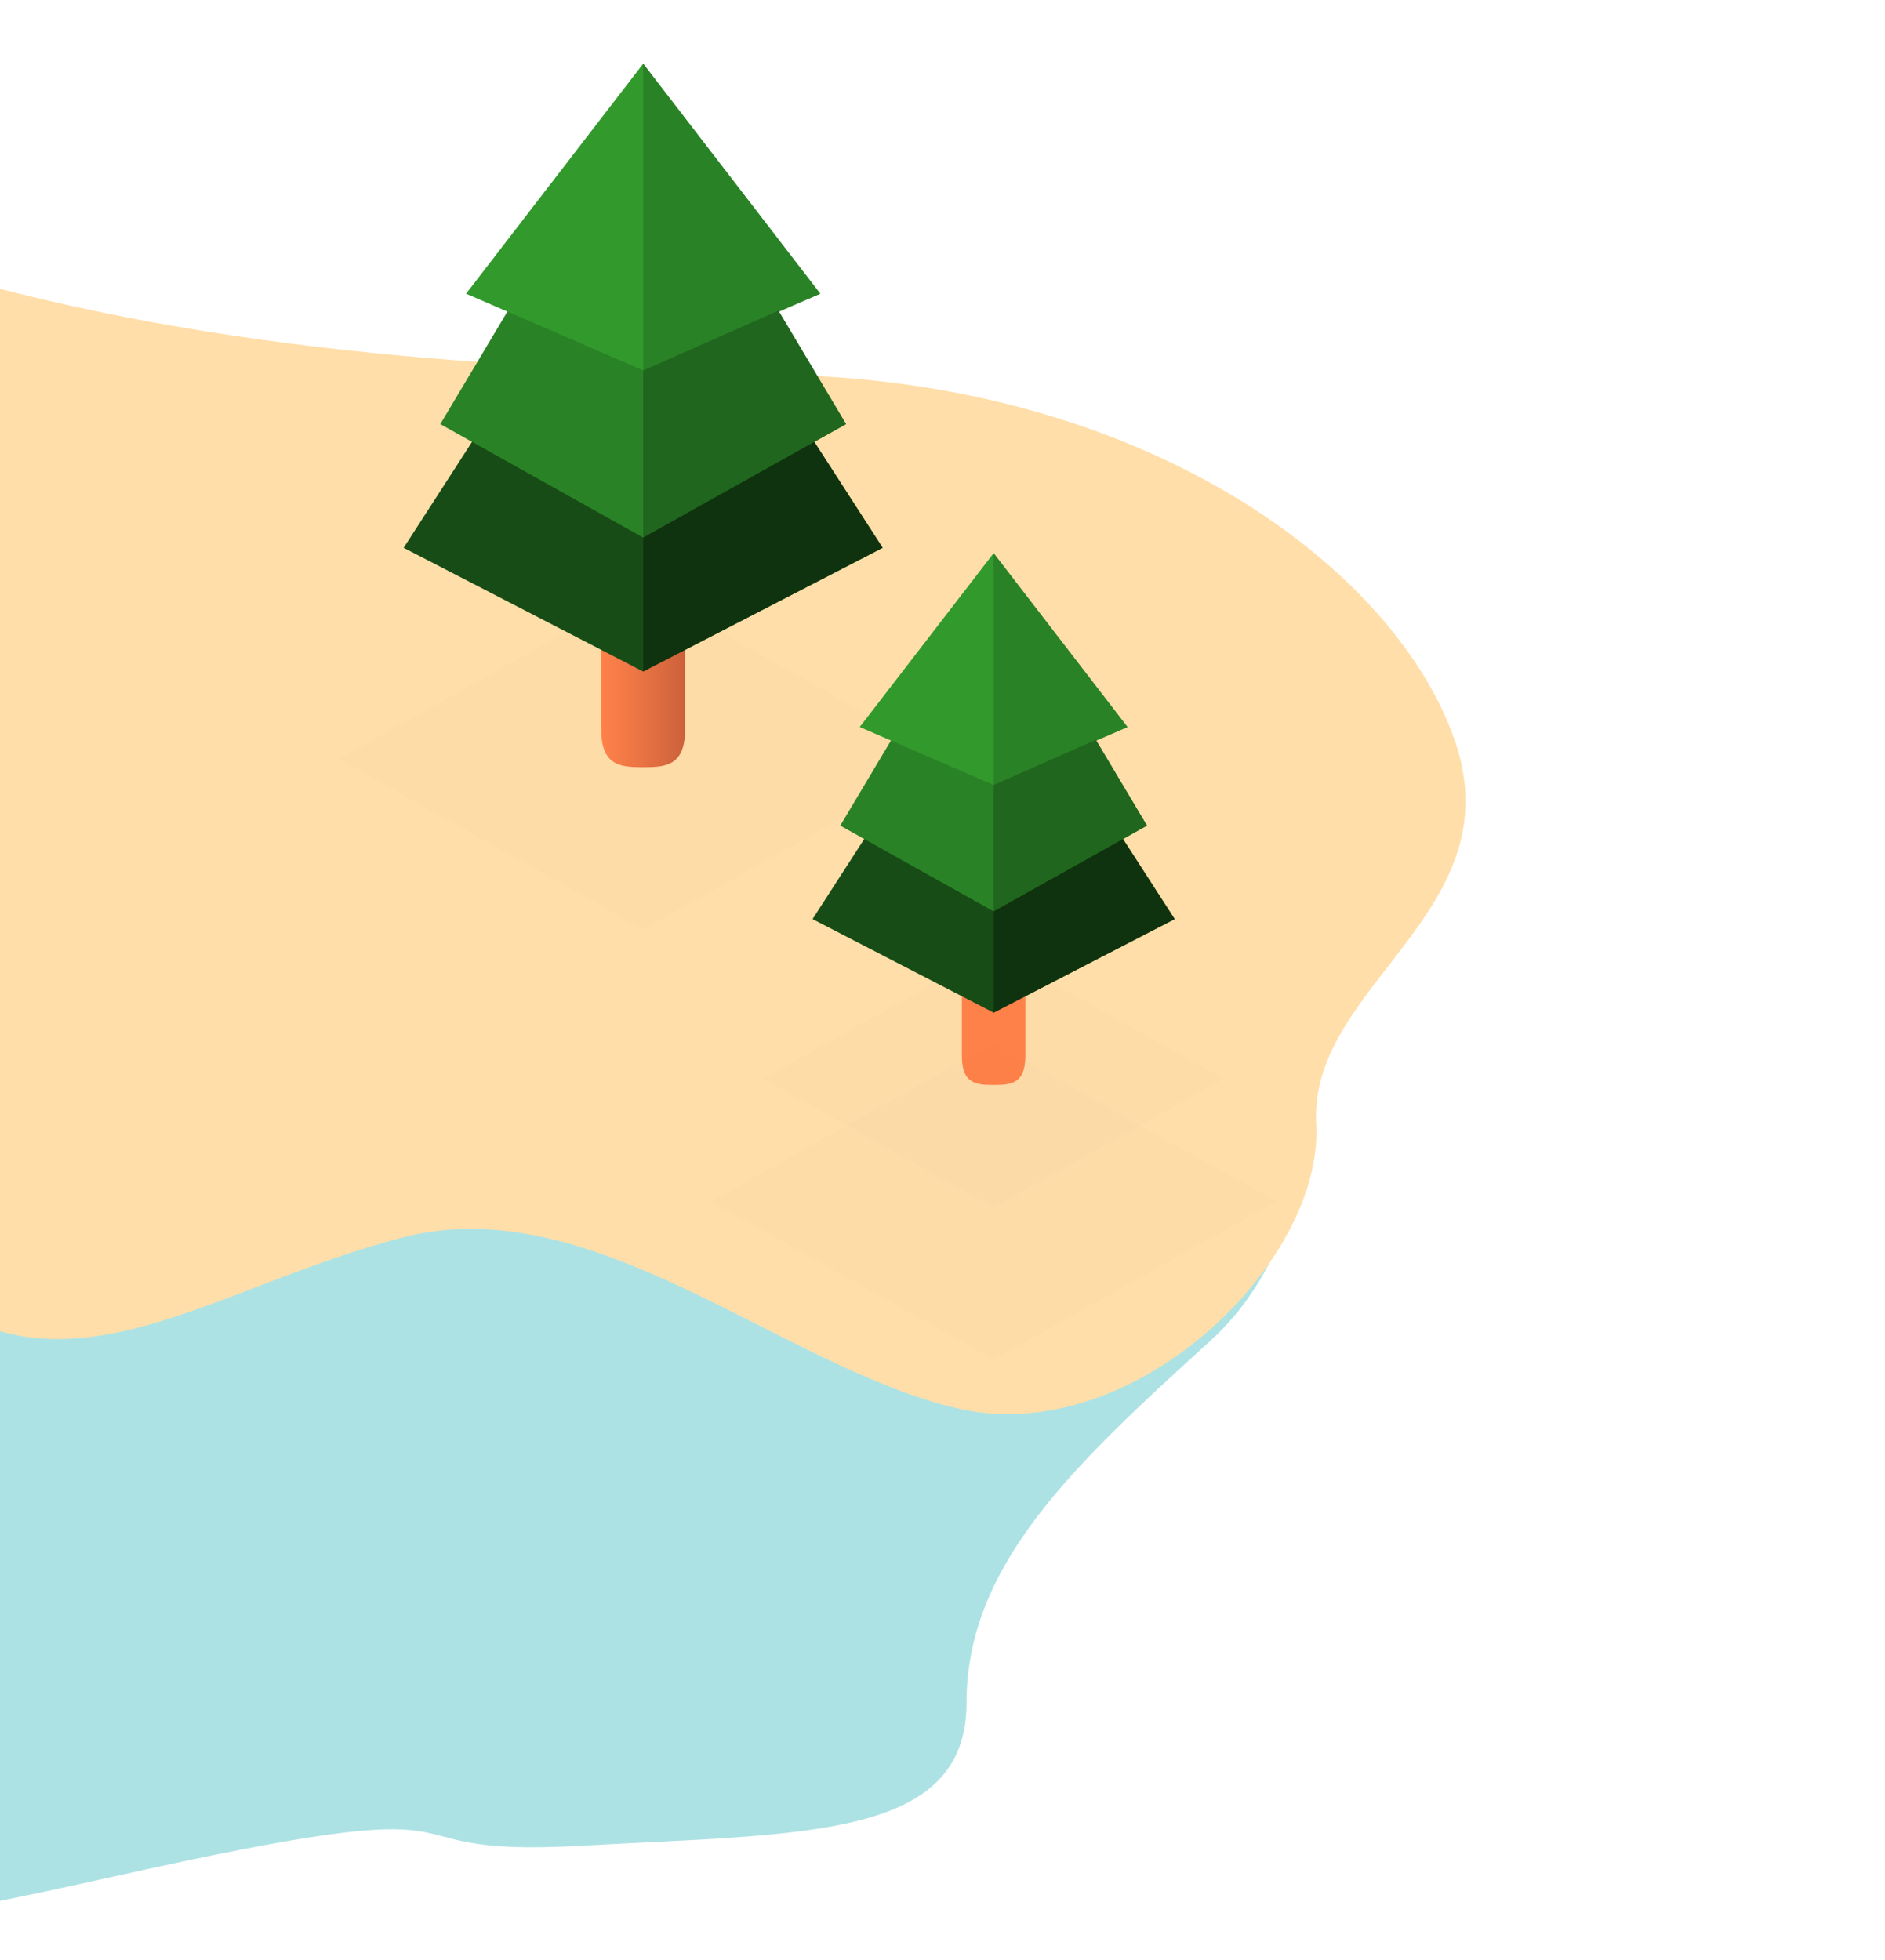 <svg width="355" height="369" viewBox="0 0 355 369" fill="none" xmlns="http://www.w3.org/2000/svg">
<g clip-path="url(#clip0_140_37)">
<path d="M132.68 88.351C83.329 40.262 39.853 110.636 -42.399 128.229L-80 368.671C-72.558 369.453 -41.929 367.498 21.052 353.424C99.779 335.83 66.879 349.905 109.18 347.559C151.481 345.213 182.031 346.386 182.031 320.583C182.031 294.779 202.007 276.013 227.857 252.555C253.708 229.097 252.533 179.836 209.057 157.551C165.581 135.266 182.031 136.439 132.68 88.351Z" fill="#ADE2E4"/>
<path d="M247.88 211.626C249.348 237.706 213.418 272.818 180.431 265.215C147.444 257.612 111.693 223.741 75.942 232.983C40.191 242.226 13.82 263.989 -13.615 243.865C-16.247 241.932 -19.252 239.669 -22.537 237.134V47.902C31.703 65.341 85.563 69.282 147.444 70.568C216.369 72.012 262.991 107.327 274.018 139.559C285.044 171.791 246.405 185.553 247.88 211.626Z" fill="#FFDEA9"/>
<g opacity="0.2">
<g opacity="0.2">
<path opacity="0.2" d="M178.428 142.935L121.128 174.979L63.82 142.935L121.128 110.891L178.428 142.935Z" fill="black"/>
</g>
</g>
<path d="M121.12 79.344C125.484 79.344 129.033 84.984 129.033 91.933V137.22C129.033 144.176 125.484 144.462 121.12 144.462C116.748 144.462 113.207 144.176 113.207 137.22V91.933C113.215 84.984 116.756 79.344 121.12 79.344Z" fill="url(#paint0_linear_140_37)"/>
<path d="M166.228 103.153L121.128 126.443L76.019 103.153L121.128 33.275L166.228 103.153Z" fill="#184C16"/>
<path d="M159.334 79.856L121.129 101.221L82.924 79.856L121.129 15.775L159.334 79.856Z" fill="#2A8226"/>
<path d="M154.471 55.302L121.127 69.741L87.775 55.302L121.127 12L154.471 55.302Z" fill="#32992C"/>
<path d="M121.127 12V69.741L154.471 55.302L121.127 12Z" fill="#2A8226"/>
<path d="M121.127 101.22V69.741L146.597 58.498L159.332 79.855L121.127 101.22Z" fill="#20661E"/>
<path d="M121.127 126.444V101.221L153.353 83.202L166.228 103.153L121.127 126.444Z" fill="#10330F"/>
<g opacity="0.2">
<g opacity="0.2">
<path opacity="0.2" d="M230.44 203.143L187.125 227.365L143.803 203.143L187.125 178.92L230.44 203.143Z" fill="black"/>
</g>
</g>
<path d="M187.126 155.065C190.426 155.065 193.105 159.329 193.105 164.586V198.818C193.105 204.083 190.426 204.293 187.126 204.293C183.818 204.293 181.146 204.075 181.146 198.818V164.586C181.146 159.329 183.818 155.065 187.126 155.065Z" fill="url(#paint1_linear_140_37)"/>
<path d="M221.222 173.061L187.125 190.674L153.027 173.061L187.125 120.239L221.222 173.061Z" fill="#184C16"/>
<path d="M216.004 155.456L187.125 171.61L158.246 155.456L187.125 107.011L216.004 155.456Z" fill="#2A8226"/>
<path d="M212.332 136.896L187.126 147.808L161.912 136.896L187.126 104.161L212.332 136.896Z" fill="#32992C"/>
<path d="M187.125 104.161V147.808L212.331 136.896L187.125 104.161Z" fill="#2A8226"/>
<path d="M187.125 171.61V147.808L206.375 139.311L216.004 155.457L187.125 171.61Z" fill="#20661E"/>
<path d="M187.125 190.674V171.61L211.485 157.983L221.222 173.061L187.125 190.674Z" fill="#10330F"/>
<g opacity="0.2">
<g opacity="0.2">
<path opacity="0.2" d="M133.934 226.23L187.126 255.995L240.318 226.23L187.126 196.465L133.934 226.23Z" fill="black"/>
</g>
</g>
</g>
<defs>
<linearGradient id="paint0_linear_140_37" x1="129.04" y1="111.899" x2="113.215" y2="111.899" gradientUnits="userSpaceOnUse">
<stop stop-color="#CC613B"/>
<stop offset="0.63" stop-color="#EF7745"/>
<stop offset="1" stop-color="#FF814A"/>
</linearGradient>
<linearGradient id="paint1_linear_140_37" x1="3502.02" y1="11131.4" x2="3317.86" y2="11131.4" gradientUnits="userSpaceOnUse">
<stop stop-color="#CC613B"/>
<stop offset="0.63" stop-color="#EF7745"/>
<stop offset="1" stop-color="#FF814A"/>
</linearGradient>
<clipPath id="clip0_140_37">
<rect width="355" height="369" fill="white"/>
</clipPath>
</defs>
</svg>
